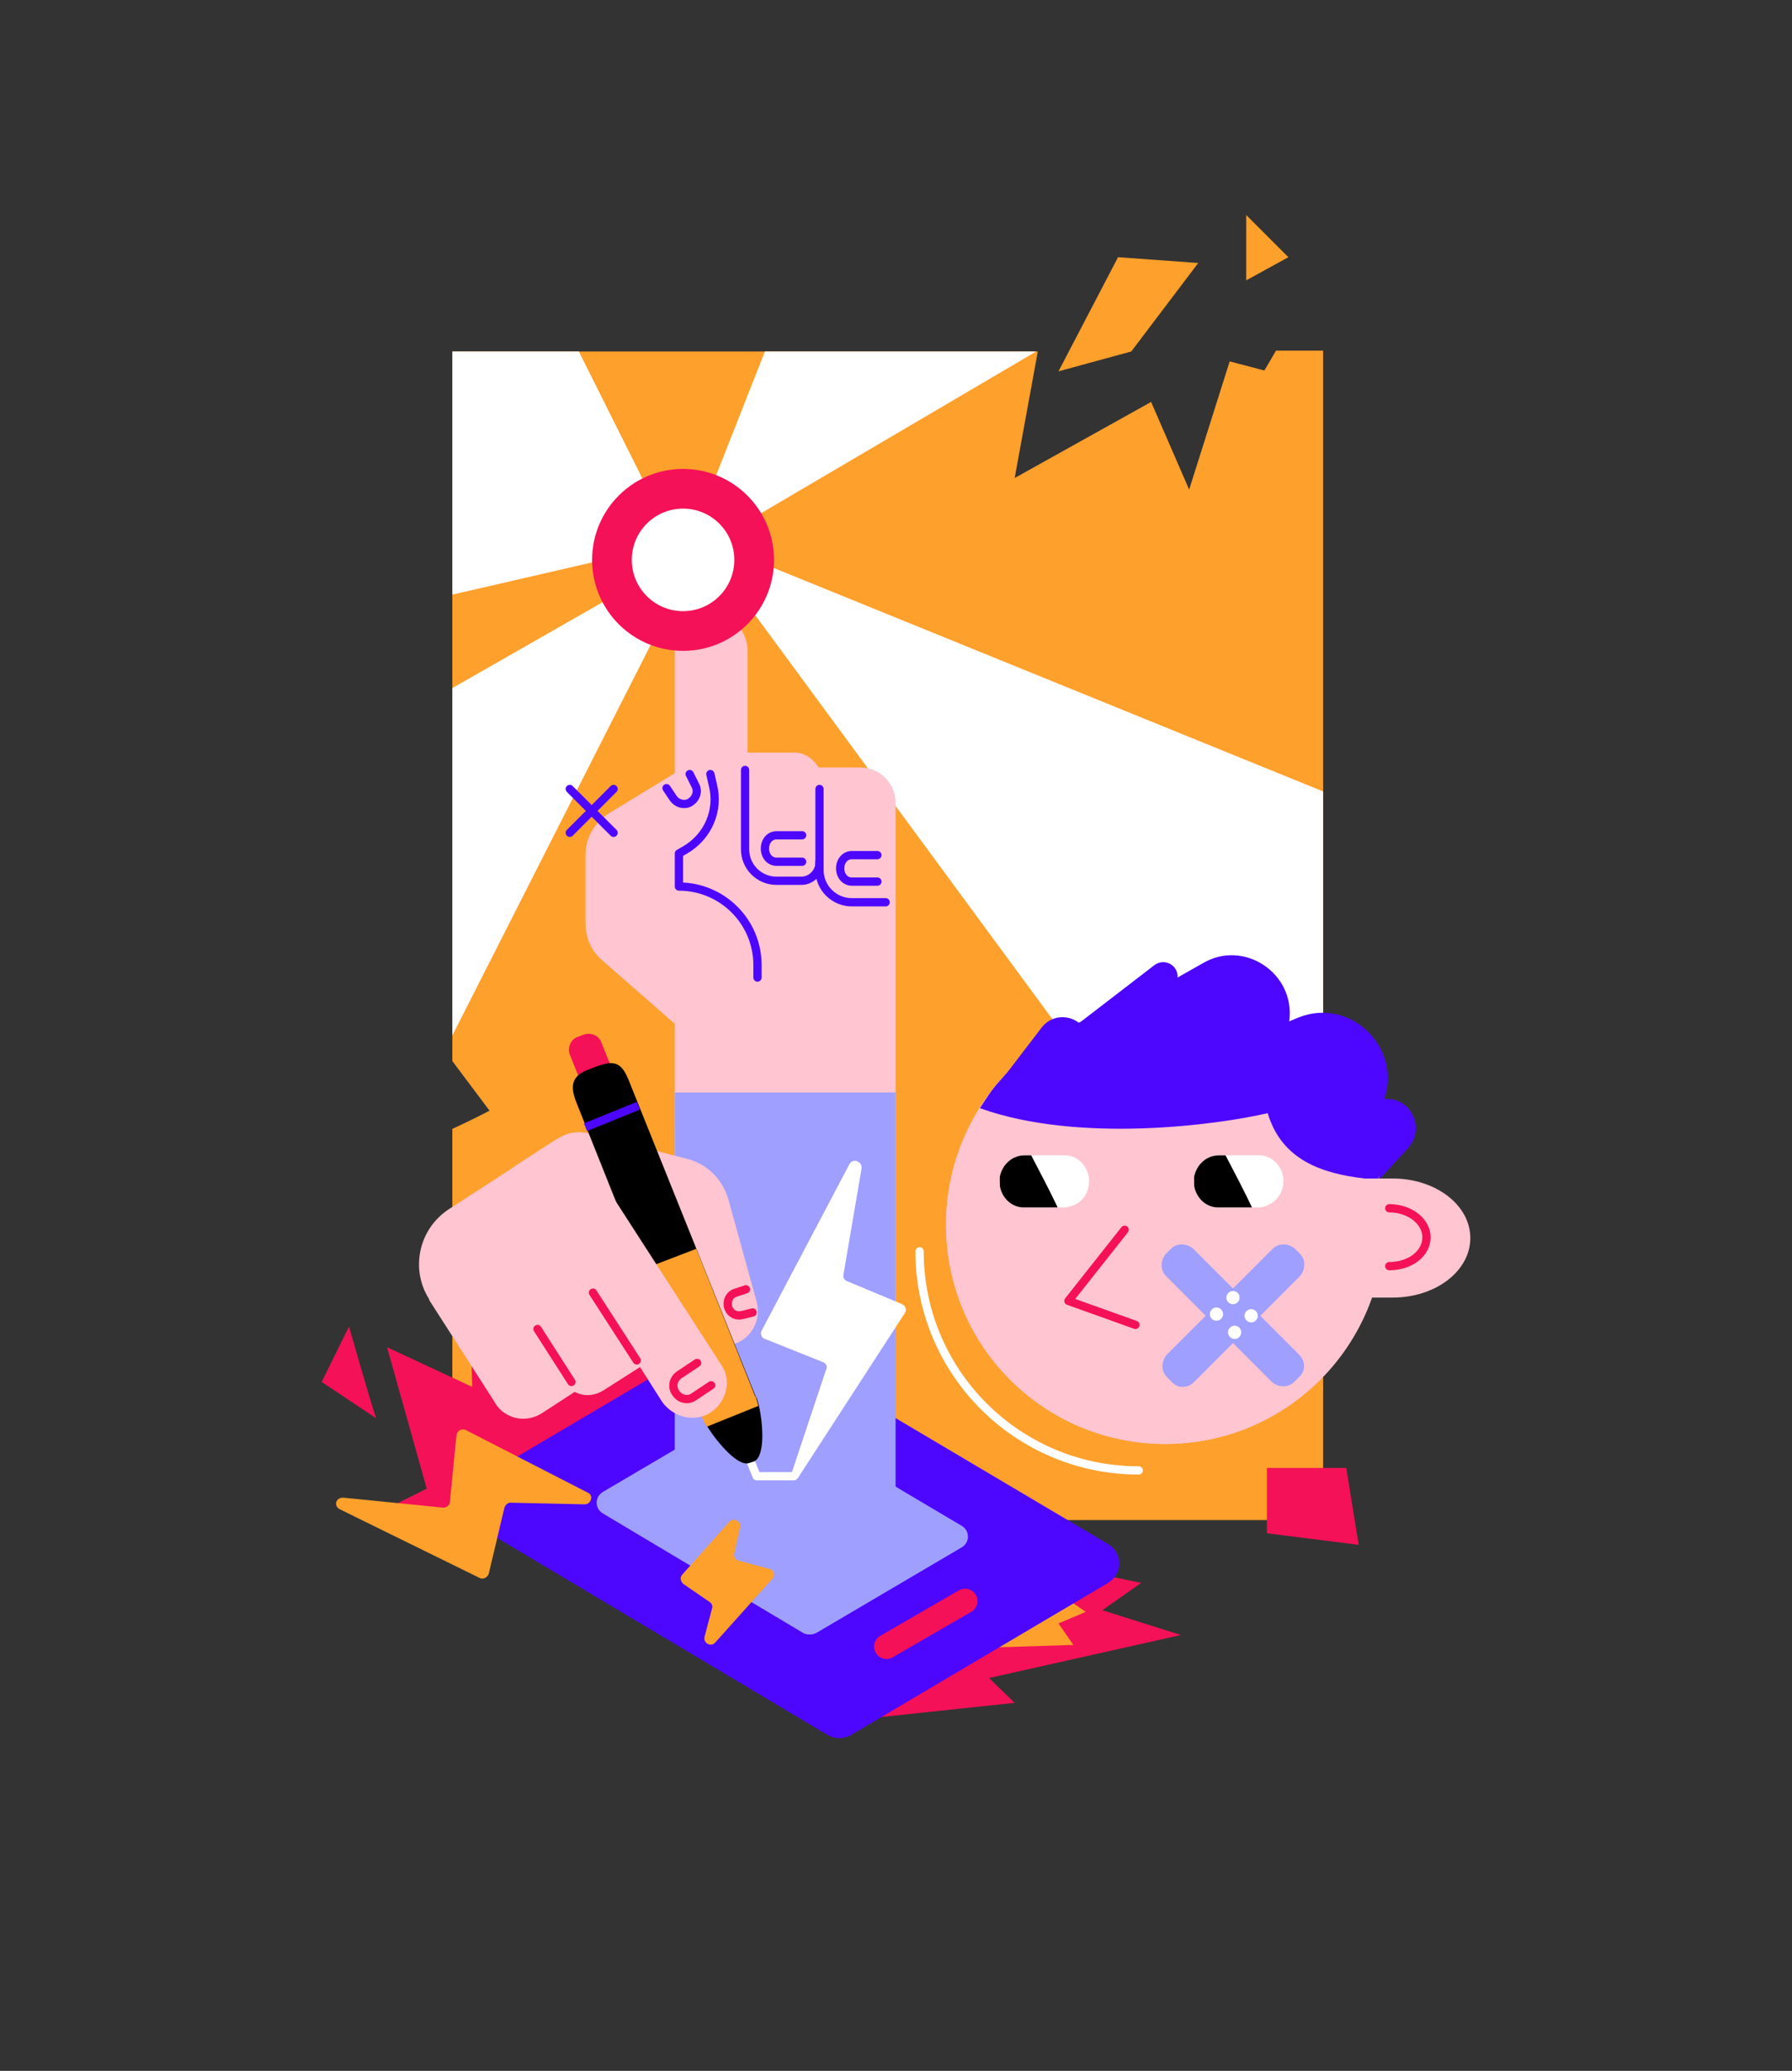 <?xml version="1.0" encoding="utf-8"?>
<!-- Generator: Adobe Illustrator 19.0.0, SVG Export Plug-In . SVG Version: 6.00 Build 0)  -->
<svg version="1.1" id="Слой_1" xmlns="http://www.w3.org/2000/svg" xmlns:xlink="http://www.w3.org/1999/xlink" x="0px" y="0px"
	 viewBox="0 0 216.7 250.4" style="enable-background:new 0 0 216.7 250.4;" xml:space="preserve">
<rect x="0" y="0" width="216.7" height="250.4" fill="#333333" stroke="none"/>
<style type="text/css">
	.st0{fill:#fea02c;}
	.st1{fill:#FFFFFF;}
	.st2{fill:#F41157;}
	.st3{fill:#4d07ff;animation: bob 5s ease-in-out 0s infinite;}
	.st4{fill:#9F9FFF;animation: bob 5s ease-in-out -1s infinite;}
	.st5{fill:none;stroke:#F41157;stroke-width:3;stroke-linecap:round;stroke-linejoin:round;stroke-miterlimit:10;}
	.st6{animation: bob 5s ease-in-out 0s infinite;fill:#FFC5D0;}
	.st7{fill:none;stroke:#4d07ff;stroke-linecap:round;stroke-linejoin:round;stroke-miterlimit:10;}
	.st8{fill:none;stroke:#FFFFFF;stroke-linecap:round;stroke-linejoin:round;stroke-miterlimit:10;}
	.st9{fill:none;stroke:#4d07ff;stroke-miterlimit:10;}
	.st10{fill:none;stroke:#F41157;stroke-linecap:round;stroke-linejoin:round;stroke-miterlimit:10;}
	@keyframes bob {
		0% {
			transform: translateY(-2px);
		}

		50% {
			transform: translateY(2px);
		}

		100% {
			transform: translateY(-2px);
		}
	}
</style>
<g id="BG">
	<path id="XMLID_1237_" class="st0" d="M160,42.5v141.3H54.7v-47.3c2.2-1,4.5-2.2,4.5-2.2l-4.5-6V42.5h70.8l-2.8,15.3l16.5-9.2
		l4.6,10.6l4.9-15.5l4.2,1.1l1.4-2.4H160z"/>
	<polygon id="XMLID_956_" class="st1" points="160,95.7 160,157.4 157.1,163.8 88.1,70 86,65.6 	"/>
	<polygon id="XMLID_1034_" class="st1" points="80.6,74.2 54.7,125.2 54.7,83.2 77.8,70 	"/>
	<polygon id="XMLID_1027_" class="st1" points="125.3,42.5 82.6,67.6 92.5,42.5 	"/>
	<polygon id="XMLID_1191_" class="st1" points="70,42.5 81.6,65.7 54.7,71.9 54.7,42.5 	"/>
	<polygon id="XMLID_1059_" class="st0" points="128,44.9 135.2,31.1 144.9,31.8 136.8,42.5 	"/>
	<polygon id="XMLID_1186_" class="st0" points="150.7,33.9 150.7,26 155.8,31.1 	"/>
</g>
<g id="Fire_8_">
	<polygon id="XMLID_1157_" class="st2" points="103.9,207.9 122.7,205.9 119.6,202.9 142.8,197.7 133.3,194.7 138,191.4 131.3,190 	
		"/>
	<polygon id="XMLID_1189_" class="st0" points="117,199.3 129.8,198.9 128,196.3 131.3,194.9 129.4,193.6 	"/>
	<path id="XMLID_1098_" class="st2" d="M60.6,183.8c-0.6,0.5-16.6,0-16.6,0l7.6-3.8l-4.8-17.1l10.3,4.8l-0.3-11.3l24.7,6.8l-2.1,8.4
		L60.6,183.8z"/>
	<path id="XMLID_1204_" class="st2" d="M45.5,171.5c-0.3-0.6-3.3-11.1-3.3-11.1l-3.3,6.7L45.5,171.5z"/>
	<polygon id="XMLID_1190_" class="st2" points="162.8,177.5 153.2,177.5 153.2,185.4 164.3,186.8 	"/>
</g>
<g id="Tablet_4_">
	<path id="XMLID_1305_" class="st3" d="M134,191.4l-31.1,18.4c-0.9,0.5-1.9,0.5-2.8,0L57,184.1c-1.8-1-1.8-3.6,0-4.7L88,161.1
		c0.9-0.5,1.9-0.5,2.8,0l43.2,25.6C135.8,187.8,135.8,190.3,134,191.4z"/>
	<path id="XMLID_1213_" class="st4" d="M97.2,197.5L72.9,183c-1-0.6-1-2,0-2.6l17.5-10.3c0.5-0.3,1.1-0.3,1.6,0l24.3,14.4
		c1,0.6,1,2,0,2.6l-17.5,10.3C98.3,197.7,97.7,197.7,97.2,197.5z"/>
	<line id="XMLID_1155_" class="st5" x1="107.2" y1="199.1" x2="116.7" y2="193.6"/>
</g>
<g id="Hand_9_">
	<path id="XMLID_1207_" class="st6" d="M89.9,168.5l0.5,0l9.6,0c4.6,0,8.3-3.7,8.3-8.3l0-0.1l0-62.4l0-0.6c0-2.4-1.9-4.3-4.3-4.3
		l-5,0v0c-0.7-1.1-1.8-1.9-3.2-1.8l-5.4,0l0-12.3c0-2.3-1.7-4.3-4-4.6c-2.6-0.2-4.8,1.8-4.8,4.4l0,19.1l0,62.5l0,5.7
		c0,1.4,1.2,2.6,2.6,2.6L89.9,168.5z"/>
	<path id="XMLID_1185_" class="st6" d="M81.6,123.8l-8.8-7.7c-1.3-1.1-2-2.7-2-4.5v-8.2c0-2.1,1.1-4,2.9-5.1l8.7-5.3L81.6,123.8z"/>
	<path id="XMLID_1227_" class="st7" d="M85.9,93.6l0.3,1.3c0.8,3.1-0.6,6.3-3.4,7.9l-0.7,0.4v4h0c5.2,0,9.5,4.2,9.5,9.5v1.5"/>
	<path id="XMLID_1269_" class="st7" d="M90.1,93.1v9.6c0,2.1,1.7,3.8,3.8,3.8h3c1.2,0,2.2-1,2.2-2.2v-8.9"/>
	<path id="XMLID_1261_" class="st7" d="M99.1,104.2v1c0,2.2,1.8,3.9,3.9,3.9h4.1"/>
	<path id="XMLID_1278_" class="st7" d="M97,101h-3.1c-0.8,0-1.4,0.7-1.4,1.6v0c0,0.9,0.6,1.6,1.4,1.6H97"/>
	<path id="XMLID_1279_" class="st7" d="M106.1,103.4h-3.1c-0.8,0-1.4,0.7-1.4,1.6v0c0,0.9,0.6,1.6,1.4,1.6h3.1"/>
	<path id="XMLID_1291_" class="st7" d="M80.6,95.3l0.8,1.2c0.4,0.6,1.2,0.9,1.9,0.6v0c0.8-0.4,1.2-1.3,0.8-2.1l-0.7-1.4"/>
	<polygon id="XMLID_1309_" class="st4" points="108.3,182.1 108.3,175.8 108.3,132.1 81.6,132.1 81.6,175.8 	"/>
	<circle id="XMLID_1113_" class="st2" cx="82.6" cy="67.7" r="11"/>
	<circle id="XMLID_1208_" class="st1" cx="82.6" cy="67.7" r="6.2"/>
	<line id="XMLID_1142_" class="st7" x1="74.2" y1="100.7" x2="68.9" y2="95.4"/>
	<line id="XMLID_1131_" class="st7" x1="68.9" y1="100.7" x2="74.2" y2="95.4"/>
</g>
<g id="Lightning_2_">
	<path id="XMLID_1194_" class="st0" d="M41.1,182.5l16.9,8.3c0.4,0.2,0.9,0,1.1-0.5l1.9-8c0.1-0.3,0.4-0.6,0.7-0.6l9,0.2
		c0.8,0,1.1-1.1,0.4-1.4l-14.8-7.6c-0.5-0.2-1,0.1-1.1,0.6l-0.8,8.1c0,0.4-0.4,0.7-0.8,0.7l-12-1.2C40.6,181,40.3,182.1,41.1,182.5z
		"/>
	<path id="XMLID_1199_" class="st0" d="M88.2,184l-5.7,6.4c-0.3,0.3-0.2,0.8,0.1,1.1l3.2,2.2c0.3,0.2,0.4,0.5,0.3,0.8l-0.9,3.4
		c-0.2,0.8,0.8,1.3,1.3,0.7l6.9-7.7c0.4-0.4,0.2-1.1-0.4-1.2l-3.7-1c-0.4-0.1-0.6-0.5-0.5-0.9l0.7-3.2
		C89.6,183.9,88.7,183.5,88.2,184z"/>
</g>
<g id="Hand_2_8_">
	<path id="XMLID_1198_" class="st1" d="M102.7,140.8l-10.6,20.1c-0.2,0.4,0,0.9,0.4,1l7,2.8c0.4,0.1,0.6,0.6,0.4,0.9l-4.4,13.2
		c0,0,0.5,0.3,1-0.1l12.9-19.9c0.3-0.4,0.1-0.9-0.3-1.1l-6.7-2.8c-0.3-0.1-0.5-0.5-0.4-0.8l2.2-12.9
		C104.2,140.4,103.1,140,102.7,140.8z"/>
	<path id="XMLID_1196_" class="st6" d="M67,138l0.4-0.3c1.2-0.8,2.6-1,4-0.6l11.6,3c2.5,0.6,4.4,2.5,5.1,5l3.4,12.3
		c0.6,2.3-0.7,4.6-3,5.2l0,0c-2.1,0.6-4.4-0.5-5.2-2.6l-2.2-6.1l-3.1,2L67,138z"/>
	<path id="XMLID_1246_" class="st2" d="M81.9,155.6l0.8-0.3c0.8-0.3,1.2-1.3,0.9-2.1l-10.9-27.2c-0.3-0.8-1.3-1.2-2.1-0.9l-0.8,0.3
		c-0.8,0.3-1.2,1.3-0.9,2.1l10.9,27.2C80.1,155.5,81,155.9,81.9,155.6z"/>
	<polyline id="XMLID_1099_" class="st8" points="89.7,174.1 91.5,178.5 96,178.5 	"/>
	<path id="XMLID_1260_" d="M76.1,130.8l15.3,38.1l0,0c0,0,0,0.1,0.1,0.1c0.1,0.3,0.2,0.7,0.3,1.1c0.5,2.3,0.7,6-0.6,6.6l-0.6,0.2
		c-1.3,0.5-3.8-2.4-5-4.3c-0.2-0.3-0.4-0.6-0.5-0.9c0-0.1-0.1-0.2-0.1-0.3l-7.2-17.8l-8.1-20.3c-1.1-2.7,0.1-3.5,1.8-4.1L72,129
		C74.4,128.1,75.2,128.5,76.1,130.8z"/>
	<path id="XMLID_1252_" class="st0" d="M84.2,151l7.1,17.8l0,0c0,0,0,0.1,0.1,0.1c0.1,0.3,0.2,0.7,0.3,1.1l-6.2,2.5
		c-0.2-0.3-0.4-0.6-0.5-0.9c0-0.1-0.1-0.2-0.1-0.3l-7.2-17.8L84.2,151z"/>
	<line id="XMLID_1184_" class="st9" x1="70.8" y1="136.3" x2="77.2" y2="133.7"/>
	<path id="XMLID_1218_" class="st6" d="M62.4,140.9l-0.4,0.3l-7.7,5c-3.7,2.4-4.7,7.3-2.4,10.9l0,0.1l7.7,12l0.3,0.5
		c1.2,1.9,3.7,2.4,5.6,1.2l4-2.6l0,0c1.1,0.6,2.4,0.5,3.5-0.2l4.4-2.8l2.6,4.1c1.2,1.8,3.6,2.6,5.6,1.6c2.2-1.2,3-4,1.6-6l-6.2-9.6
		l-7.8-12.1l-2.9-4.6c-0.7-1.1-2.3-1.5-3.4-0.7L62.4,140.9z"/>
	<line id="XMLID_1217_" class="st10" x1="77" y1="164.5" x2="71.7" y2="156.3"/>
	<line id="XMLID_1244_" class="st10" x1="69.1" y1="167.1" x2="65" y2="160.7"/>
	<path id="XMLID_1247_" class="st10" d="M90.2,155.9l-1.2,0.4c-0.8,0.2-1.2,1.1-0.9,1.9l0,0c0.3,0.7,1,1,1.7,0.8l1.2-0.3"/>
	<path id="XMLID_1245_" class="st10" d="M86,167.5l-2.1,1.4c-0.7,0.5-1.7,0.3-2.2-0.5l0,0c-0.5-0.7-0.3-1.7,0.5-2.2l2.1-1.4"/>
</g>
<g id="Head_9_">
	<path id="XMLID_1294_" class="st6" d="M167.4,148.1c0,14.6-11.8,26.5-26.5,26.5c-14.6,0-26.5-11.8-26.5-26.5
		c0-6.6,2.4-12.6,6.3-17.2c4-4.7,9.7-8,16.1-9c0.2,0,3-0.3,4-0.3c0.4,0,1.8,0.1,2,0.1c10.7,0.8,19.6,8,23,17.8
		C166.9,142.1,167.4,145,167.4,148.1z"/>
	<path id="XMLID_1202_" class="st6" d="M167.4,148.1c0,14.6-11.8,26.5-26.5,26.5c-14.6,0-26.5-11.8-26.5-26.5
		c0-6.6,2.4-12.6,6.3-17.2c4-4.7,9.7-8,16.1-9c0.2,0,3-0.3,4-0.3c0.4,0,1.8,0.1,2,0.1c10.7,0.8,19.6,8,23,17.8
		C166.9,142.1,167.4,145,167.4,148.1z"/>
	<path id="XMLID_1253_" class="st3" d="M153.3,134.6c1.7,5.7,6.6,7.3,11.7,7.9c0.8,0.1,1.2,1.6,2,1.5c-0.2-1.6-0.6-3.1-1.1-4.6
		c-3.4-9.8-12.3-17-23-17.8c-0.2,0-1.7-0.1-2-0.1c-1,0-3.8,0.3-4,0.3c-6.4,1-12.1,4.3-16.1,9c-0.9,1-1.6,2.1-2.3,3.2
		C130.5,138.3,147.3,136,153.3,134.6z"/>
	<path id="XMLID_1138_" class="st1" d="M155.2,142.8c0-0.1,0-0.2,0-0.3c-0.2-1.6-1.5-2.9-3.1-2.8l-2.5,0l-2.1,0l-0.1,0
		c-1.5,0-2.7,1.1-3,2.6l0,0.6c0,0.3,0,0.6,0.1,0.9c0.4,1.3,1.5,2.2,2.8,2.2l0.1,0l0.1,0l4.7,0c0.2,0,0.4,0,0.6-0.1
		C154.1,145.6,155.2,144.4,155.2,142.8z"/>
	<path id="XMLID_1187_" d="M148.2,139.7l-0.7,0l-0.1,0c-1.5,0-2.7,1.1-3,2.6l0,0.6c0,0.3,0,0.6,0.1,0.9c0.4,1.3,1.5,2.2,2.8,2.2
		l0.1,0l0.1,0l3.9,0C150.4,143.9,149.3,141.8,148.2,139.7z"/>
	<polyline id="XMLID_1118_" class="st10" points="136,148.7 129.2,157.3 137.3,160.2 	"/>
	<path id="XMLID_1197_" class="st6" d="M165.1,156.9h3.3c5.2,0,9.4-3.2,9.4-7.2v0c0-4-4.2-7.2-9.4-7.2h-3.3V156.9z"/>
	<path id="XMLID_1192_" class="st10" d="M168,153.1c2.5,0,4.5-1.5,4.5-3.5v0c0-1.9-2-3.5-4.5-3.5"/>
	<path id="XMLID_1175_" class="st3" d="M118.5,134l7.5-9.8c1.1-1.4,3.1-1.6,4.5-0.5h0l9.1-7c1.2-0.9,2.9,0,2.8,1.5l0,0l3-1.7
		c5-3,11.3,1.2,10.5,7v0l1.2-0.5c6.2-2.4,12.4,3.6,10.3,9.9v0l0,0c3.2-0.3,5,3.5,2.9,5.9l-3.4,3.7l-10.6-12.9l-25-1.7L118.5,134z"/>
	<path id="XMLID_1193_" class="st4" d="M157.1,166.5l-0.6,0.6c-0.7,0.7-1.9,0.7-2.7,0L141,154.3c-0.7-0.7-0.7-1.9,0-2.7l0.6-0.6
		c0.7-0.7,1.9-0.7,2.7,0l12.8,12.8C157.9,164.6,157.9,165.8,157.1,166.5z"/>
	<path id="XMLID_1203_" class="st4" d="M141.7,167.1l-0.6-0.6c-0.7-0.7-0.7-1.9,0-2.7l12.8-12.8c0.7-0.7,1.9-0.7,2.7,0l0.6,0.6
		c0.7,0.7,0.7,1.9,0,2.7l-12.8,12.8C143.6,167.9,142.4,167.9,141.7,167.1z"/>
	<circle id="XMLID_1188_" class="st1" cx="149.1" cy="156.9" r="0.8"/>
	<circle id="XMLID_1201_" class="st1" cx="151.3" cy="159.1" r="0.8"/>
	<circle id="XMLID_1277_" class="st1" cx="147.1" cy="158.9" r="0.8"/>
	<circle id="XMLID_1225_" class="st1" cx="149.3" cy="161.1" r="0.8"/>
	<path id="XMLID_1173_" class="st1" d="M131.7,142.8c0-0.1,0-0.2,0-0.3c-0.2-1.6-1.5-2.9-3.1-2.8l-2.5,0l-2.1,0l-0.1,0
		c-1.5,0-2.7,1.1-3,2.6l0,0.6c0,0.3,0,0.6,0.1,0.9c0.4,1.3,1.5,2.2,2.8,2.2l0.1,0l0.1,0l4.7,0c0.2,0,0.4,0,0.6-0.1
		C130.7,145.6,131.7,144.4,131.7,142.8z"/>
	<path id="XMLID_1139_" d="M124.7,139.7l-0.7,0l-0.1,0c-1.5,0-2.7,1.1-3,2.6l0,0.6c0,0.3,0,0.6,0.1,0.9c0.4,1.3,1.5,2.2,2.8,2.2
		l0.1,0l0.1,0l3.9,0C126.9,143.9,125.8,141.8,124.7,139.7z"/>
	<path id="XMLID_1183_" class="st8" d="M137.7,177.8c-14.6,0-26.5-11.8-26.5-26.5"/>
</g>
</svg>
